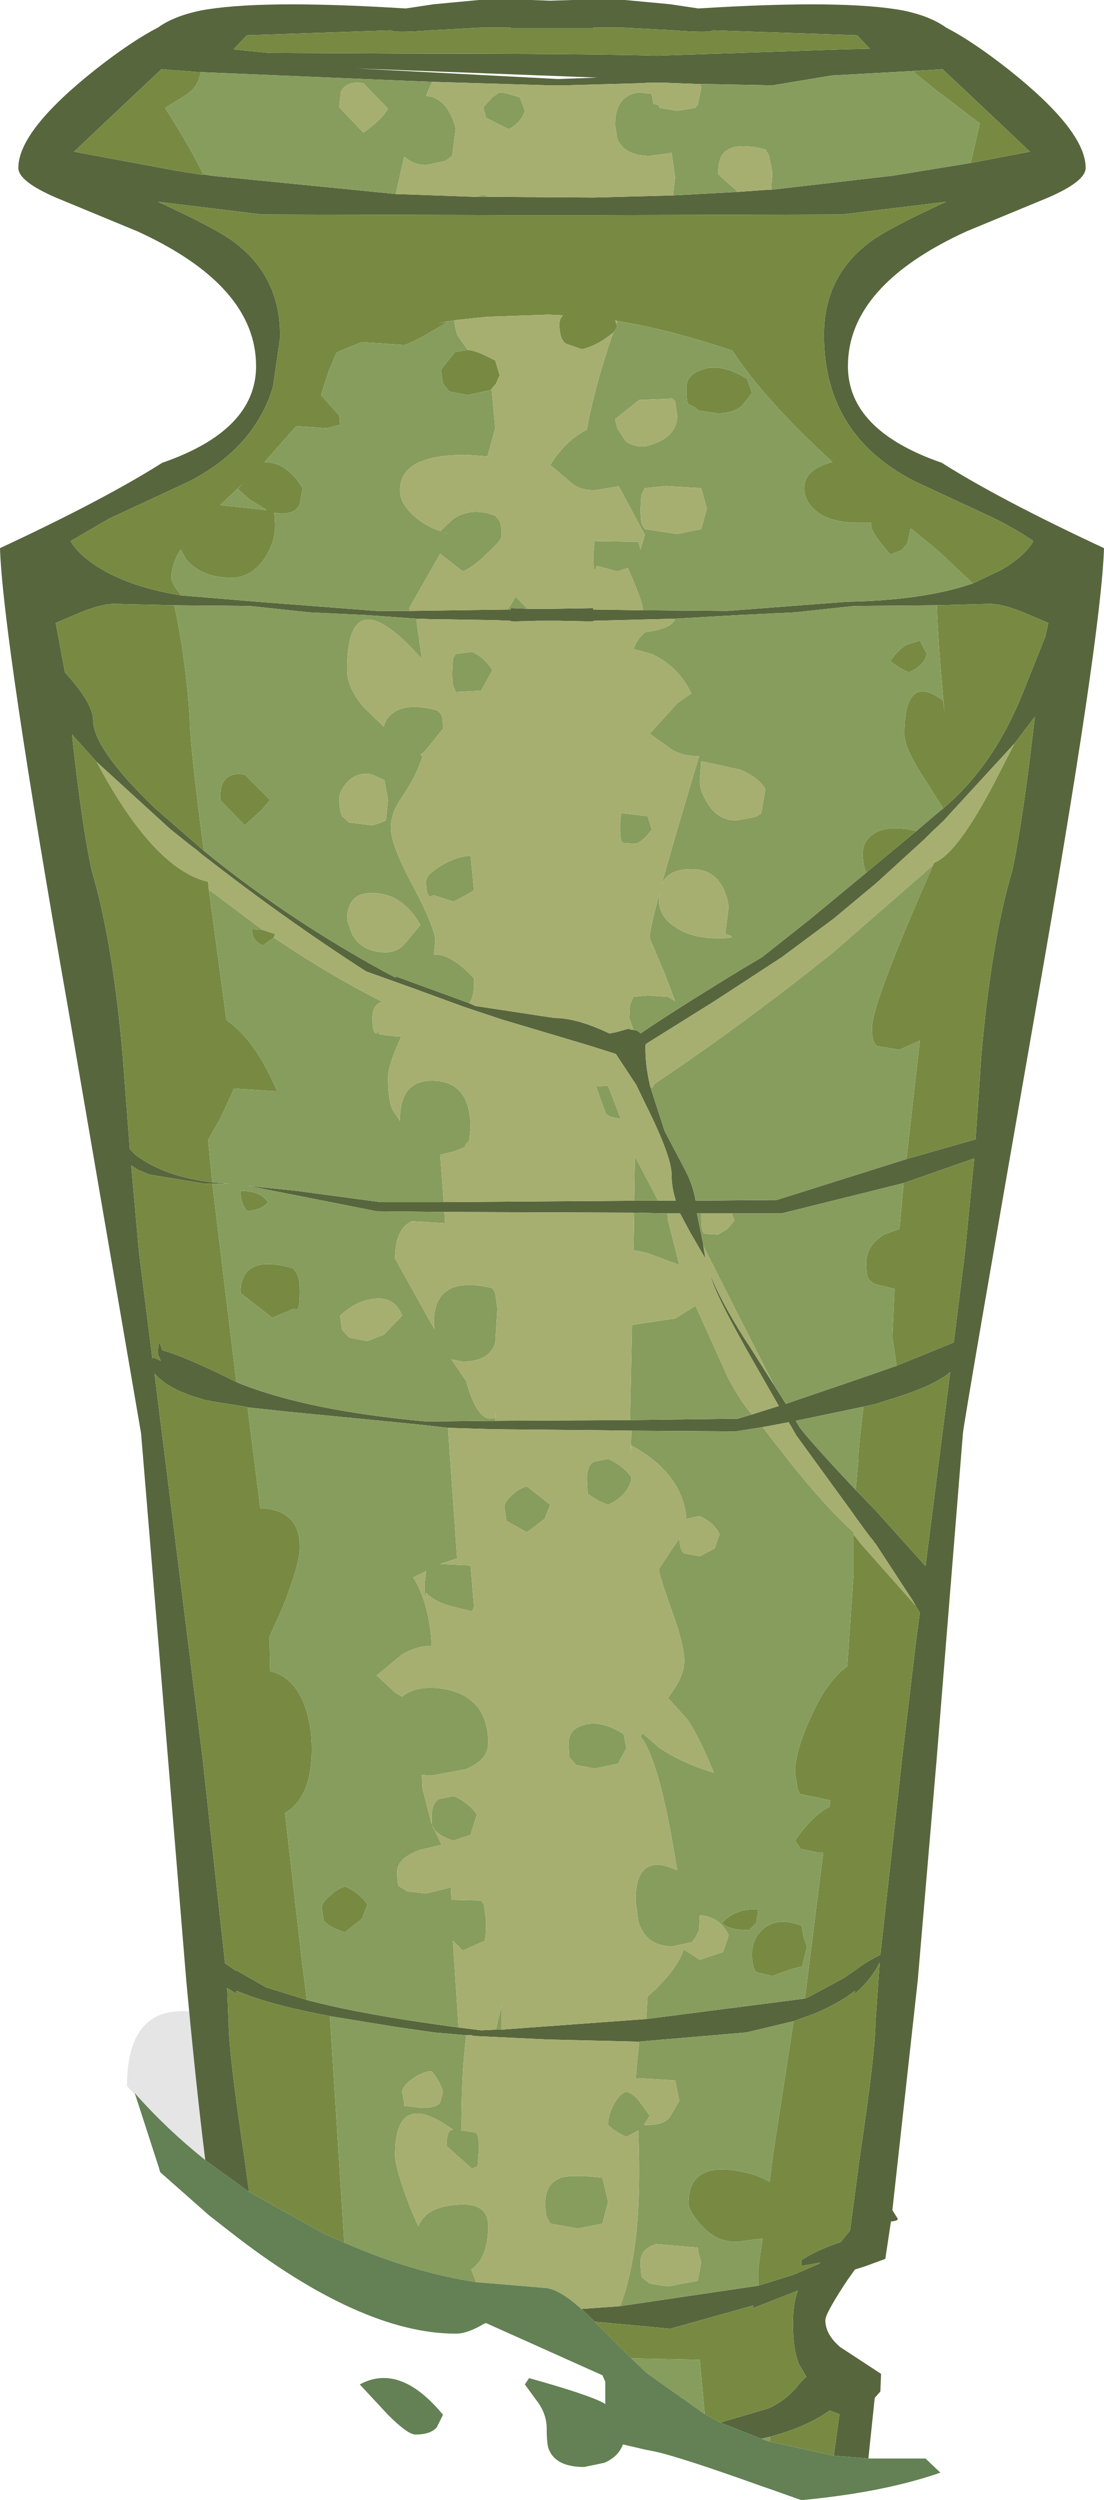 <?xml version="1.0" encoding="UTF-8" standalone="no"?>
<svg xmlns:ffdec="https://www.free-decompiler.com/flash" xmlns:xlink="http://www.w3.org/1999/xlink" ffdec:objectType="frame" height="177.2px" width="78.25px" xmlns="http://www.w3.org/2000/svg">
  <g transform="matrix(1.0, 0.0, 0.0, 1.0, 0.0, 0.0)">
    <use ffdec:characterId="1365" height="177.2" transform="matrix(1.0, 0.0, 0.0, 1.0, 0.0, 0.0)" width="78.25" xlink:href="#shape0"/>
  </g>
  <defs>
    <g id="shape0" transform="matrix(1.0, 0.0, 0.0, 1.0, 0.0, 0.0)">
      <path d="M19.5 145.3 Q21.45 147.0 21.45 148.6 21.45 149.4 20.85 150.5 20.2 151.6 20.2 152.4 20.2 154.25 18.65 155.0 L16.55 155.5 Q16.1 155.5 12.5 151.6 L9.0 147.85 Q9.0 141.15 15.25 142.9 17.6 143.6 19.5 145.3" fill="#000000" fill-opacity="0.102" fill-rule="evenodd" stroke="none"/>
      <path d="M14.55 153.1 Q13.9 147.9 13.2 140.35 L11.9 124.55 10.0 101.6 4.85 71.6 Q0.2 45.15 0.0 38.85 7.4 35.4 11.5 32.8 18.15 30.5 18.15 25.95 18.15 20.25 9.75 16.4 L3.95 14.0 Q1.3 12.85 1.3 11.9 1.3 9.25 6.8 4.9 9.35 2.9 11.2 1.95 12.3 1.15 14.2 0.75 18.4 -0.05 28.75 0.6 L30.75 0.3 33.95 0.0 37.65 0.0 39.0 0.05 40.6 0.0 44.3 0.0 47.5 0.3 49.5 0.6 Q59.85 -0.05 64.05 0.75 65.95 1.15 67.05 1.95 68.9 2.9 71.45 4.9 76.95 9.25 76.95 11.9 76.95 12.85 74.3 14.0 L68.5 16.4 Q60.1 20.25 60.1 25.95 60.1 30.5 66.75 32.8 70.85 35.4 78.25 38.85 78.05 45.15 73.4 71.6 68.35 100.55 68.25 101.6 L66.4 124.55 65.05 140.35 63.25 156.65 63.6 157.2 Q63.75 157.4 63.15 157.45 L62.75 160.1 61.25 160.65 60.6 160.85 60.1 161.55 Q58.5 163.95 58.5 164.45 58.5 165.45 59.55 166.35 L62.45 168.25 62.4 169.5 62.0 169.95 61.55 174.25 59.1 174.05 59.5 171.1 58.8 170.85 Q57.2 172.0 54.6 172.7 L53.95 172.85 51.05 171.7 54.45 170.7 Q55.8 170.1 56.7 168.9 L57.15 168.45 56.65 167.6 Q56.2 166.55 56.2 164.65 56.2 163.3 56.55 162.35 L53.35 163.6 53.4 163.4 47.5 165.05 42.15 164.55 41.65 164.05 41.2 163.65 43.95 163.45 53.75 162.0 56.0 161.3 56.3 161.2 58.05 160.45 Q58.1 160.35 58.2 160.35 L56.8 160.6 56.8 160.2 Q57.7 159.55 59.6 158.9 L59.95 158.45 60.25 158.1 60.95 152.8 Q62.05 145.45 62.05 143.35 L62.35 139.1 Q61.75 140.3 60.6 141.3 L60.6 141.1 Q59.45 142.0 57.65 142.75 L56.95 143.0 56.25 143.25 52.9 144.05 45.3 144.7 45.05 144.7 38.8 144.55 33.55 144.3 33.45 144.25 33.05 144.25 30.75 144.05 28.0 143.65 23.4 142.9 Q19.5 142.15 17.55 141.4 L16.75 141.1 16.75 141.3 16.1 140.9 16.2 143.35 Q16.2 145.45 17.3 152.8 L17.65 155.35 14.55 153.1 M68.8 11.55 L73.0 10.75 68.4 6.4 66.8 4.9 65.3 5.0 58.95 5.35 54.75 6.05 49.65 5.95 49.35 5.95 46.75 5.85 46.25 5.85 45.3 5.9 39.95 6.05 39.65 6.05 39.5 6.05 39.35 6.05 39.3 6.05 39.25 6.05 38.95 6.05 30.65 5.8 28.15 5.7 13.95 5.1 12.75 5.0 12.45 5.0 11.45 4.9 9.85 6.4 5.25 10.75 12.5 12.1 14.4 12.4 14.4 12.35 14.95 12.45 28.05 13.75 33.65 13.95 34.7 13.95 42.05 14.0 47.7 13.85 52.3 13.6 54.4 13.45 54.65 13.45 63.3 12.45 68.8 11.55 M60.75 2.5 L50.55 2.15 Q50.3 2.35 47.75 2.15 L44.05 1.95 42.05 1.95 42.05 2.0 39.9 2.0 38.45 2.0 36.2 2.0 36.2 1.95 34.2 1.95 30.5 2.15 Q27.95 2.35 27.7 2.15 L17.5 2.5 16.55 3.5 19.05 3.75 28.8 3.8 Q41.3 3.8 46.55 3.95 L59.7 3.5 61.65 3.45 60.75 2.5 M68.95 41.35 L70.95 40.4 Q72.6 39.45 73.25 38.35 72.0 37.5 70.5 36.75 L64.8 34.1 Q60.25 31.75 58.95 27.55 58.4 25.8 58.4 23.75 58.4 19.5 61.8 17.05 63.05 16.15 67.05 14.3 L59.7 15.2 42.05 15.25 36.2 15.25 18.55 15.2 11.2 14.3 Q15.2 16.15 16.45 17.05 19.85 19.5 19.85 23.75 L19.85 23.95 19.35 27.4 19.0 28.45 19.0 28.4 Q17.5 32.0 13.45 34.1 L7.75 36.75 5.0 38.35 Q5.65 39.45 7.3 40.4 9.45 41.65 12.85 42.2 L18.25 42.65 26.7 43.3 29.05 43.3 36.0 43.2 36.2 43.2 36.2 43.1 37.4 43.15 39.2 43.15 42.05 43.1 42.05 43.2 45.35 43.25 45.55 43.25 51.55 43.3 60.0 42.65 Q65.5 42.55 68.95 41.35 M47.85 43.85 L42.05 44.0 42.05 44.05 39.7 44.0 38.1 44.0 36.2 44.05 36.2 44.0 36.1 44.0 35.05 43.95 34.9 43.95 34.8 43.95 31.8 43.9 31.05 43.9 29.5 43.85 26.05 43.6 21.9 43.4 17.7 42.95 12.35 42.9 8.1 42.8 Q7.15 42.8 5.6 43.45 L3.95 44.15 4.6 47.65 4.95 48.05 Q6.6 49.95 6.6 51.05 6.6 53.05 10.95 57.25 L14.45 60.3 Q17.55 62.85 21.35 65.35 24.9 67.65 28.05 69.3 L28.05 69.2 33.25 71.1 33.7 71.3 39.3 72.15 Q40.9 72.15 43.2 73.25 L43.7 73.15 44.4 72.95 44.6 72.9 44.6 72.95 44.9 73.0 Q45.2 73.0 45.4 73.25 47.65 71.7 52.65 68.65 L54.0 67.85 57.35 65.2 61.4 61.85 64.95 58.9 66.3 57.75 66.85 57.3 Q70.45 54.25 72.5 49.1 L74.1 45.1 74.3 44.15 72.65 43.45 Q71.1 42.8 70.15 42.8 L66.4 42.9 60.55 42.95 56.35 43.4 52.2 43.6 47.85 43.85 M39.55 5.6 L42.35 5.5 25.25 4.85 39.55 5.6 M46.65 85.1 L47.9 85.1 Q47.6 84.15 47.6 83.25 47.6 81.95 45.75 78.25 L45.1 76.9 43.65 74.7 41.75 74.1 35.55 72.25 32.85 71.35 29.3 70.05 25.95 68.85 Q20.2 65.15 14.5 60.7 L14.3 60.55 13.95 60.25 13.55 59.95 12.05 58.75 6.85 54.0 5.1 52.05 Q5.8 58.5 6.5 61.7 8.0 66.75 8.7 74.9 L9.2 81.45 9.6 81.85 Q11.65 83.4 15.05 83.8 L16.3 83.9 14.55 83.9 10.6 83.25 10.35 83.15 10.0 83.0 9.85 82.95 9.3 82.6 9.85 88.75 10.8 96.3 10.85 96.2 11.4 96.45 11.2 96.0 Q11.2 95.0 11.35 95.25 L11.5 95.7 Q13.15 96.15 16.75 97.95 L17.1 98.1 Q21.95 100.0 30.2 100.75 L35.1 100.7 44.65 100.65 52.3 100.55 53.3 100.25 55.2 99.65 53.4 96.5 Q50.65 91.7 50.35 90.35 51.05 92.15 52.75 94.85 L53.05 95.3 54.85 98.15 55.7 99.5 61.55 97.5 63.55 96.8 67.6 95.15 68.4 88.75 69.05 82.1 64.05 83.85 55.4 86.0 51.85 86.0 49.7 86.0 49.4 86.0 49.6 87.0 49.85 88.2 49.85 88.3 50.0 89.2 48.95 87.4 48.2 86.0 47.3 86.0 44.95 85.95 31.5 85.9 26.7 85.85 17.6 84.05 21.0 84.4 26.95 85.2 31.45 85.2 44.95 85.1 46.65 85.1 M64.25 82.15 L69.15 80.75 69.55 74.9 Q70.25 66.75 71.75 61.7 72.5 58.2 73.35 50.8 L71.9 52.7 66.85 58.2 66.0 59.0 65.5 59.5 62.1 62.6 59.1 65.1 55.4 67.85 50.65 70.95 45.85 73.95 45.75 74.05 45.75 74.4 Q45.75 75.6 46.1 77.05 L47.1 80.15 48.6 83.0 Q49.15 84.1 49.3 85.1 L55.05 85.05 64.25 82.15 M60.65 105.6 L62.1 107.1 65.6 111.0 67.35 97.25 Q66.1 98.3 62.85 99.25 L62.1 99.5 61.2 99.7 56.4 100.7 56.55 100.95 Q56.75 101.45 60.65 105.6 M64.9 113.8 L64.7 113.45 62.05 109.4 61.95 109.3 61.9 109.2 61.65 108.9 61.35 108.5 60.55 107.4 60.45 107.25 56.45 101.75 55.9 100.8 54.05 101.15 52.15 101.45 44.75 101.4 41.0 101.35 40.2 101.35 35.05 101.3 31.75 101.2 29.55 100.95 20.35 100.05 17.55 99.75 17.4 99.7 15.2 99.35 14.4 99.2 14.3 99.15 Q11.95 98.5 10.95 97.35 L13.35 116.55 14.35 124.55 15.95 139.15 16.75 139.7 16.75 139.65 18.85 140.85 21.75 141.75 Q25.7 142.8 32.5 143.7 L34.1 143.9 35.15 143.85 35.55 143.85 45.8 143.1 57.05 141.65 57.3 141.55 59.8 140.2 60.6 139.65 Q61.45 139.0 62.4 138.55 L63.95 124.55 64.9 116.55 65.2 114.3 64.9 113.8" fill="#58663e" fill-rule="evenodd" stroke="none"/>
      <path d="M17.65 155.35 L17.3 152.8 Q16.2 145.45 16.2 143.35 L16.1 140.9 16.75 141.3 16.75 141.1 17.55 141.4 Q19.5 142.15 23.4 142.9 L23.4 143.2 24.4 158.95 22.85 158.25 17.65 155.35 M56.25 143.25 L56.95 143.0 57.65 142.75 Q59.45 142.0 60.6 141.1 L60.6 141.3 Q61.75 140.3 62.35 139.1 L62.05 143.35 Q62.05 145.45 60.95 152.8 L60.25 158.1 59.95 158.45 59.6 158.9 Q57.7 159.55 56.8 160.2 L56.8 160.6 58.2 160.35 Q58.1 160.35 58.05 160.45 L56.3 161.2 56.0 161.3 53.75 162.0 53.75 160.75 54.05 158.65 52.2 158.9 Q50.7 158.9 49.6 157.6 48.8 156.65 48.8 156.15 48.8 153.3 52.2 153.85 53.7 154.1 54.55 154.65 L54.75 153.05 54.8 152.65 56.25 143.25 M42.15 164.55 L47.5 165.05 53.4 163.4 53.35 163.6 56.55 162.35 Q56.2 163.3 56.2 164.65 56.2 166.55 56.65 167.6 L57.15 168.45 56.7 168.9 Q55.8 170.1 54.45 170.7 L51.05 171.7 49.95 171.1 49.6 167.25 44.75 167.15 42.15 164.55 M54.6 172.7 Q57.2 172.0 58.8 170.85 L59.5 171.1 59.1 174.05 54.55 173.05 54.6 172.7 M65.3 5.0 L66.8 4.9 68.4 6.4 73.0 10.75 68.8 11.55 69.45 8.75 66.1 6.2 64.7 5.05 65.3 5.0 M14.4 12.35 L14.4 12.4 12.5 12.1 5.25 10.75 9.85 6.4 11.45 4.9 12.45 5.0 12.75 5.0 13.95 5.1 14.25 5.1 14.1 5.6 Q13.85 6.4 12.75 7.0 L11.7 7.65 Q13.55 10.55 14.4 12.35 M12.85 42.2 Q9.45 41.65 7.3 40.4 5.65 39.45 5.0 38.35 L7.75 36.75 13.45 34.1 Q17.5 32.0 19.0 28.4 L19.0 28.45 19.35 27.4 19.85 23.95 19.85 23.75 Q19.85 19.5 16.45 17.05 15.2 16.15 11.2 14.3 L18.55 15.2 36.2 15.25 42.05 15.25 59.7 15.2 67.05 14.3 Q63.05 16.15 61.8 17.05 58.4 19.5 58.4 23.75 58.4 25.8 58.95 27.55 60.25 31.75 64.8 34.1 L70.5 36.75 Q72.0 37.5 73.25 38.35 72.6 39.45 70.95 40.4 L68.95 41.35 66.5 39.05 64.55 37.45 64.3 38.55 63.9 39.0 63.1 39.3 Q61.75 37.75 61.75 37.25 L61.75 37.05 60.85 37.05 Q58.65 37.05 57.65 36.05 57.0 35.4 57.0 34.6 57.0 33.25 59.0 32.75 54.25 28.4 51.9 24.85 47.45 23.35 43.75 22.75 L43.6 22.7 43.65 22.8 43.65 22.85 43.75 23.15 43.5 23.55 42.9 24.0 Q42.1 24.55 41.25 24.75 L40.8 24.6 40.1 24.35 Q39.65 24.05 39.65 22.95 39.65 22.6 39.9 22.35 L38.9 22.3 34.55 22.45 32.2 22.7 31.05 22.9 31.75 22.8 Q29.05 24.45 28.6 24.45 L25.65 24.25 Q24.7 24.6 23.85 25.0 L23.3 26.3 22.75 28.0 24.05 29.45 24.1 30.1 23.15 30.35 21.0 30.2 18.75 32.75 18.9 32.75 Q20.4 32.85 21.45 34.6 L21.25 35.7 Q21.0 36.4 19.95 36.4 L19.45 36.35 19.5 37.2 Q19.5 38.5 18.7 39.65 17.75 40.95 16.4 40.95 14.3 40.95 13.2 39.65 L12.8 38.95 Q12.15 40.0 12.15 40.95 12.15 41.35 12.85 42.2 M60.75 2.5 L61.65 3.45 59.7 3.5 46.55 3.95 Q41.3 3.8 28.8 3.8 L19.05 3.75 16.55 3.5 17.5 2.5 27.7 2.15 Q27.95 2.35 30.5 2.15 L34.2 1.95 36.2 1.95 36.2 2.0 38.45 2.0 39.9 2.0 42.05 2.0 42.05 1.95 44.05 1.95 47.75 2.15 Q50.3 2.35 50.55 2.15 L60.75 2.5 M53.3 27.85 L52.6 28.75 Q51.95 29.3 50.9 29.3 L49.5 29.1 49.3 28.9 48.8 28.65 Q48.65 28.55 48.65 27.5 48.65 26.55 49.75 26.2 51.1 25.7 52.95 26.85 L53.3 27.85 M66.4 42.9 L70.15 42.8 Q71.1 42.8 72.65 43.45 L74.3 44.15 74.1 45.1 72.5 49.1 Q70.45 54.25 66.85 57.3 L65.75 55.55 Q64.1 53.1 64.1 52.05 64.1 47.6 66.85 49.65 L66.95 50.55 Q66.5 45.8 66.4 42.9 M64.95 58.9 L61.4 61.85 Q61.15 61.3 61.15 60.5 61.15 59.65 61.85 59.15 62.85 58.4 64.95 58.9 M14.45 60.3 L10.95 57.25 Q6.6 53.05 6.6 51.05 6.6 49.95 4.95 48.05 L4.6 47.65 3.95 44.15 5.6 43.45 Q7.15 42.8 8.1 42.8 L12.35 42.9 Q13.15 46.5 13.45 50.9 13.45 52.75 14.45 60.3 M64.4 47.65 Q63.7 47.35 63.1 46.85 63.7 46.0 64.25 45.7 L65.2 45.4 65.7 46.35 Q65.45 47.25 64.4 47.65 M16.85 34.65 L17.25 34.25 15.6 35.8 18.9 36.15 17.7 35.4 16.85 34.65 M33.15 24.8 Q33.75 24.85 34.7 25.35 L35.1 25.55 35.4 26.55 35.4 26.65 35.35 26.75 35.15 27.2 34.85 27.55 34.85 27.6 34.75 27.65 33.15 28.0 31.85 27.75 31.4 27.2 31.25 26.2 32.25 24.95 33.15 24.8 M6.85 54.0 Q10.9 61.6 14.75 62.5 L14.8 63.05 15.0 64.5 16.05 72.3 Q18.1 73.7 19.65 77.35 L16.55 77.15 16.55 77.25 15.65 79.2 14.75 80.8 15.05 83.8 Q11.65 83.4 9.6 81.85 L9.2 81.45 8.7 74.9 Q8.0 66.75 6.5 61.7 5.8 58.5 5.1 52.05 L6.85 54.0 M18.6 65.9 L19.5 66.2 19.4 66.45 18.65 67.0 Q17.85 66.7 17.85 65.85 L18.6 65.9 M17.35 54.9 L19.15 56.7 18.55 57.4 17.35 58.5 15.6 56.7 Q15.6 55.9 15.75 55.6 16.1 54.7 17.35 54.9 M14.55 83.9 L15.05 83.9 16.75 97.95 Q13.15 96.15 11.5 95.7 L11.35 95.25 Q11.2 95.0 11.2 96.0 L11.4 96.45 10.85 96.2 10.8 96.3 9.85 88.75 9.3 82.6 9.85 82.95 10.0 83.0 10.35 83.15 10.6 83.25 14.55 83.9 M19.0 85.2 Q18.65 85.7 17.55 85.85 17.05 85.35 17.05 84.4 18.45 84.4 19.0 85.2 M17.05 91.65 Q17.05 88.8 20.8 89.9 L21.05 90.3 Q21.25 90.6 21.25 91.55 21.25 93.15 20.85 92.75 L19.3 93.4 17.05 91.65 M71.9 52.7 L73.35 50.8 Q72.5 58.2 71.75 61.7 70.25 66.75 69.55 74.9 L69.15 80.75 64.25 82.15 65.2 73.75 63.75 74.4 62.2 74.15 Q61.8 73.95 61.8 72.85 61.8 71.5 64.6 64.85 L66.2 61.15 Q67.95 60.5 70.9 54.65 L71.9 52.7 M63.55 96.8 L63.25 94.8 63.4 91.35 61.95 91.0 61.6 90.7 Q61.4 90.5 61.4 89.5 61.4 88.3 62.65 87.5 L63.75 87.1 64.05 83.85 69.05 82.1 68.4 88.75 67.6 95.15 63.55 96.8 M61.2 99.7 L62.1 99.5 62.85 99.25 Q66.1 98.3 67.35 97.25 L65.6 111.0 62.1 107.1 60.65 105.6 60.85 103.35 60.85 103.0 60.95 101.9 61.2 99.7 M60.5 108.75 L61.0 109.4 64.9 113.8 65.2 114.3 64.9 116.55 63.95 124.55 62.4 138.55 Q61.45 139.0 60.6 139.65 L59.8 140.2 57.3 141.55 57.05 141.65 58.35 131.3 58.0 131.3 56.75 131.05 56.35 130.45 Q57.6 128.65 58.8 128.05 L58.85 127.6 56.7 127.15 56.55 126.85 56.35 125.65 Q56.35 123.95 57.75 121.1 58.75 119.05 60.05 118.1 L60.5 111.6 60.5 108.75 M21.75 141.75 L18.85 140.85 16.75 139.65 16.75 139.7 15.95 139.15 14.35 124.55 13.35 116.55 10.95 97.35 Q11.95 98.5 14.3 99.15 L14.4 99.2 15.2 99.35 17.4 99.7 17.55 99.75 18.45 106.9 18.65 106.9 Q21.25 107.1 21.25 109.65 21.25 110.9 20.0 114.0 L19.1 116.0 19.15 118.45 Q20.75 118.8 21.55 120.75 22.1 122.25 22.1 123.95 22.1 127.4 20.2 128.5 L21.4 139.0 21.75 141.75 M56.85 139.4 Q56.45 139.4 54.75 140.05 L53.65 139.8 Q53.3 139.55 53.3 138.5 53.3 137.45 54.05 136.75 55.1 135.8 56.85 136.5 56.85 137.1 57.2 137.95 L56.85 139.4 M51.15 136.3 Q52.2 135.2 53.75 135.35 L53.6 136.3 53.1 136.8 Q51.65 136.8 51.15 136.3 M23.4 134.35 Q23.95 133.85 24.45 133.7 25.5 134.15 26.05 135.0 L25.65 136.0 24.45 136.95 Q23.45 136.65 22.95 136.15 L22.8 135.2 Q22.8 134.85 23.4 134.35" fill="#788a42" fill-rule="evenodd" stroke="none"/>
      <path d="M23.4 142.9 L28.0 143.65 30.75 144.05 33.05 144.25 Q32.7 146.85 32.7 151.0 L32.8 151.0 33.7 151.15 Q33.95 151.3 33.95 152.3 L33.85 153.55 33.45 153.7 31.65 152.1 Q31.65 151.05 32.0 150.95 L32.1 150.95 32.05 150.9 Q28.0 148.0 28.0 152.75 28.0 153.7 29.15 156.65 L29.65 157.8 Q30.15 156.5 32.05 156.3 34.6 155.95 34.6 157.75 34.6 160.05 33.4 160.85 L33.75 161.75 Q29.2 161.05 24.4 158.95 L23.4 143.2 23.4 142.9 M45.3 144.7 L52.9 144.05 56.25 143.25 54.8 152.65 54.75 153.05 54.55 154.65 Q53.7 154.1 52.2 153.85 48.8 153.3 48.8 156.15 48.8 156.65 49.6 157.6 50.7 158.9 52.2 158.9 L54.05 158.65 53.75 160.75 53.75 162.0 43.95 163.45 Q44.75 161.4 45.1 158.3 45.4 155.3 45.25 151.4 L45.25 151.0 44.4 151.45 Q43.6 151.1 43.1 150.6 43.1 149.9 43.5 149.15 43.95 148.35 44.4 148.25 44.95 148.4 45.4 149.05 L46.05 149.95 45.65 150.6 46.05 150.6 Q47.1 150.6 47.5 150.0 L48.15 148.9 47.85 147.45 45.4 147.3 45.05 147.35 45.3 144.7 M53.95 172.85 L54.6 172.7 54.55 173.05 53.95 172.85 M65.3 5.0 L64.7 5.05 66.1 6.2 69.45 8.75 68.8 11.55 63.3 12.45 54.65 13.45 54.75 12.25 54.5 11.0 54.25 10.6 Q52.0 10.0 51.25 10.9 50.9 11.3 50.9 12.35 L52.3 13.6 47.7 13.85 47.85 12.55 47.6 10.8 47.5 10.85 46.05 11.05 Q44.3 11.05 43.75 9.85 L43.6 8.85 Q43.6 6.75 45.3 6.55 L46.2 6.65 46.3 7.35 46.7 7.45 46.75 7.65 48.0 7.85 49.25 7.65 49.45 7.45 49.7 6.25 49.65 5.95 54.75 6.05 58.95 5.35 65.3 5.0 M34.7 13.95 L33.65 13.95 34.25 13.8 34.7 13.95 M28.05 13.75 L14.95 12.45 14.4 12.35 Q13.55 10.55 11.7 7.65 L12.75 7.0 Q13.85 6.4 14.1 5.6 L14.25 5.1 13.95 5.1 28.15 5.7 30.65 5.8 30.4 6.3 30.2 6.8 Q31.7 6.9 32.3 9.1 L32.05 11.05 Q32.0 11.05 31.6 11.4 L30.2 11.7 Q29.35 11.7 28.65 11.1 L28.05 13.75 M12.85 42.2 Q12.15 41.35 12.15 40.95 12.15 40.0 12.8 38.95 L13.2 39.65 Q14.3 40.95 16.4 40.95 17.75 40.95 18.7 39.65 19.5 38.5 19.5 37.2 L19.45 36.35 19.95 36.4 Q21.0 36.4 21.25 35.7 L21.45 34.6 Q20.4 32.85 18.9 32.75 L18.75 32.75 21.0 30.2 23.15 30.35 24.1 30.1 24.05 29.45 22.75 28.0 23.3 26.3 23.85 25.0 Q24.7 24.6 25.65 24.25 L28.6 24.45 Q29.05 24.45 31.75 22.8 L31.05 22.9 32.2 22.7 Q32.25 23.35 32.45 23.8 L33.15 24.8 32.25 24.95 31.25 26.2 31.4 27.2 31.85 27.75 33.15 28.0 34.75 27.65 34.85 27.6 35.1 30.35 34.55 32.35 33.25 32.25 Q28.35 32.15 28.35 34.75 28.35 35.75 29.5 36.7 30.45 37.5 31.9 37.85 L31.2 37.65 32.1 36.8 Q33.4 35.9 35.1 36.55 L35.35 36.85 Q35.55 37.05 35.55 38.0 35.55 38.3 34.55 39.2 33.55 40.2 32.8 40.5 L31.2 39.25 29.0 43.1 29.05 43.3 26.7 43.3 18.25 42.65 12.85 42.2 M43.5 23.55 L43.75 23.15 43.65 22.85 43.7 22.95 43.75 22.75 Q47.45 23.35 51.9 24.85 54.25 28.4 59.0 32.75 57.0 33.25 57.0 34.6 57.0 35.4 57.65 36.05 58.65 37.05 60.85 37.05 L61.75 37.05 61.75 37.25 Q61.75 37.75 63.1 39.3 L63.9 39.0 64.3 38.55 64.55 37.45 66.5 39.05 68.95 41.35 Q65.5 42.55 60.0 42.65 L51.55 43.3 45.55 43.25 45.55 43.1 Q45.55 42.65 44.35 39.9 L44.5 40.25 43.75 40.5 42.3 40.1 Q42.05 40.95 42.05 39.3 L42.15 38.25 42.25 38.35 45.25 38.4 45.4 38.95 45.7 37.9 43.85 34.45 43.65 34.5 42.15 34.75 Q41.0 34.75 40.35 34.1 L39.0 32.95 Q40.1 31.2 41.6 30.45 42.05 27.75 43.35 23.9 L43.5 23.55 M37.4 43.15 L36.2 43.1 36.2 43.2 36.0 43.2 36.55 42.3 37.4 43.15 M53.3 27.85 L52.95 26.85 Q51.1 25.7 49.75 26.2 48.65 26.55 48.65 27.5 48.65 28.55 48.8 28.65 L49.3 28.9 49.5 29.1 50.9 29.3 Q51.95 29.3 52.6 28.75 L53.3 27.85 M45.45 35.1 L45.4 36.05 Q45.4 37.05 45.55 37.25 L45.7 37.5 48.0 37.85 49.7 37.5 50.1 36.05 49.7 34.6 47.2 34.45 45.7 34.6 45.45 35.1 M47.85 28.45 L47.65 28.25 45.3 28.35 43.6 29.7 43.75 30.35 44.3 31.2 Q44.7 31.65 45.7 31.65 48.0 31.1 48.0 29.45 L47.85 28.45 M47.85 43.85 L52.2 43.6 56.35 43.4 60.55 42.95 66.4 42.9 Q66.5 45.8 66.95 50.55 L66.85 49.65 Q64.1 47.6 64.1 52.05 64.1 53.1 65.75 55.55 L66.85 57.3 66.3 57.75 64.95 58.9 Q62.85 58.4 61.85 59.15 61.15 59.65 61.15 60.5 61.15 61.3 61.4 61.85 L57.35 65.2 54.0 67.85 52.65 68.65 Q47.65 71.7 45.4 73.25 45.2 73.0 44.9 73.0 L44.6 72.15 44.65 71.2 44.9 70.65 45.9 70.55 47.35 70.65 47.85 70.95 47.05 68.85 46.05 66.5 Q46.05 65.85 46.75 63.3 L46.7 63.75 Q46.7 64.95 47.85 65.7 49.0 66.5 50.9 66.5 52.55 66.5 51.4 66.2 L51.65 64.25 Q51.2 61.55 48.95 61.6 47.4 61.6 46.9 62.65 L47.9 59.15 49.55 53.6 Q48.45 53.6 47.65 53.15 L46.05 52.0 48.05 49.8 49.0 49.15 Q48.1 47.25 46.2 46.35 L44.9 46.0 Q45.2 45.2 45.75 44.8 47.65 44.55 47.85 43.85 M33.25 71.1 L28.05 69.2 28.05 69.3 Q24.9 67.65 21.35 65.35 17.55 62.85 14.45 60.3 13.45 52.75 13.45 50.9 13.15 46.5 12.35 42.9 L17.7 42.95 21.9 43.4 26.05 43.6 29.5 43.85 29.9 46.7 Q24.6 40.75 24.6 47.5 24.6 48.75 25.8 50.15 L27.2 51.5 Q27.3 51.05 27.6 50.75 28.6 49.7 31.0 50.35 L31.2 50.55 Q31.4 50.7 31.4 51.65 L30.15 53.2 29.8 53.5 29.95 53.6 Q29.5 55.05 28.45 56.55 27.7 57.65 27.7 58.65 27.7 59.9 29.3 62.85 30.85 65.8 30.85 66.7 L30.75 67.65 Q32.0 67.6 33.6 69.35 33.65 70.65 33.25 71.1 M64.4 47.65 Q65.45 47.25 65.7 46.35 L65.2 45.4 64.25 45.7 Q63.7 46.0 63.1 46.85 63.7 47.35 64.4 47.65 M34.25 7.6 L34.95 6.85 35.4 6.55 35.85 6.6 36.85 6.9 37.2 7.85 Q36.95 8.7 36.05 9.15 L34.45 8.35 34.25 7.6 M25.75 9.4 Q27.1 8.45 27.5 7.7 L25.75 5.9 Q24.5 5.7 24.15 6.55 L24.05 7.6 25.75 9.4 M16.85 34.65 L17.7 35.4 18.9 36.15 15.6 35.8 17.25 34.25 16.85 34.65 M32.1 46.7 L32.3 46.35 33.45 46.2 Q34.35 46.6 34.9 47.5 L34.1 48.95 32.3 49.05 32.2 48.8 Q32.05 48.65 32.05 47.65 L32.1 46.7 M33.35 60.65 L33.6 63.1 33.1 63.4 32.15 63.9 30.75 63.45 30.5 63.55 Q30.2 63.5 30.2 62.45 30.2 62.0 31.2 61.4 32.3 60.7 33.35 60.65 M29.8 65.55 Q28.55 63.4 26.6 63.3 24.6 63.15 24.6 65.2 L24.95 66.2 Q25.65 67.5 27.35 67.5 28.05 67.5 28.6 67.0 L29.8 65.55 M27.25 55.3 L26.4 54.9 Q25.35 54.65 24.6 55.45 24.05 56.05 24.05 56.6 24.05 57.6 24.3 57.9 L24.75 58.3 26.4 58.5 Q26.9 58.35 27.35 58.15 L27.5 56.7 27.25 55.3 M14.8 63.05 L18.6 65.9 17.85 65.85 Q17.85 66.7 18.65 67.0 L19.4 66.45 21.0 67.5 Q24.2 69.55 27.1 71.0 26.4 71.2 26.4 72.15 26.4 73.15 26.65 73.25 L26.85 73.1 26.85 73.3 28.0 73.45 28.45 73.45 Q27.5 75.5 27.5 76.35 27.5 78.05 27.85 78.7 L28.35 79.45 28.35 79.35 Q28.35 76.45 30.85 76.6 33.35 76.75 33.35 79.95 L33.25 80.9 Q33.05 80.95 32.95 81.3 L32.2 81.6 31.2 81.85 31.45 85.2 26.95 85.2 21.0 84.4 17.6 84.05 26.7 85.85 31.5 85.9 31.55 86.7 29.2 86.55 Q28.0 87.1 28.0 89.2 L30.45 93.6 30.8 94.2 30.75 93.75 Q30.75 90.3 34.9 91.3 L35.1 91.65 35.25 92.75 35.1 95.2 Q34.65 96.5 32.8 96.5 L32.0 96.35 33.05 97.9 33.05 97.95 Q33.8 100.55 34.75 100.55 L35.1 100.5 35.15 100.05 35.1 100.7 30.2 100.75 Q21.95 100.0 17.1 98.1 L16.75 97.95 15.05 83.9 14.55 83.9 16.3 83.9 15.05 83.8 14.75 80.8 15.65 79.2 16.55 77.25 16.55 77.15 19.65 77.35 Q18.1 73.7 16.05 72.3 L15.0 64.5 14.8 63.05 M44.95 85.1 L45.0 81.95 46.65 85.1 44.95 85.1 M17.35 54.9 Q16.1 54.7 15.75 55.6 15.6 55.9 15.6 56.7 L17.35 58.5 18.55 57.4 19.15 56.7 17.35 54.9 M19.0 85.2 Q18.45 84.4 17.05 84.4 17.05 85.35 17.55 85.85 18.65 85.7 19.0 85.2 M17.05 91.65 L19.3 93.4 20.85 92.75 Q21.25 93.15 21.25 91.55 21.25 90.6 21.05 90.3 L20.8 89.9 Q17.05 88.8 17.05 91.65 M24.1 93.25 L24.25 94.25 24.75 94.8 26.05 95.05 27.2 94.6 28.5 93.25 Q28.0 91.9 26.55 92.05 25.3 92.15 24.1 93.25 M66.2 61.15 L64.6 64.85 Q61.8 71.5 61.8 72.85 61.8 73.95 62.2 74.15 L63.75 74.4 65.2 73.75 64.25 82.15 55.05 85.05 49.3 85.1 Q49.15 84.1 48.6 83.0 L47.1 80.15 46.1 77.05 46.25 77.1 46.35 76.85 Q52.75 72.55 59.05 67.5 L66.1 61.35 66.3 60.9 66.2 61.15 M53.95 57.65 L54.25 55.95 Q53.85 55.15 52.45 54.55 L49.7 53.95 49.6 55.4 Q49.6 56.0 50.1 56.85 50.85 58.15 52.2 58.15 L53.55 57.9 53.95 57.65 M44.2 57.65 L45.9 57.85 46.2 58.8 Q45.55 59.65 45.05 59.8 L44.2 59.75 Q43.95 59.7 43.95 58.7 43.95 57.7 44.1 57.6 L44.2 57.65 M49.7 86.0 L49.7 86.45 Q49.7 87.4 50.0 87.45 L50.9 87.5 51.55 87.1 52.05 86.5 51.85 86.0 55.4 86.0 64.05 83.85 63.75 87.1 62.65 87.5 Q61.4 88.3 61.4 89.5 61.4 90.5 61.6 90.7 L61.95 91.0 63.4 91.35 63.25 94.8 63.55 96.8 61.55 97.5 55.7 99.5 54.85 98.15 52.45 93.45 49.85 88.3 49.85 88.2 49.6 87.0 49.4 86.0 49.7 86.0 M43.25 79.15 L42.95 78.95 42.6 78.0 42.25 77.0 43.1 76.95 44.0 79.3 43.25 79.15 M47.3 86.0 L47.35 86.5 48.15 89.65 45.85 88.8 44.9 88.6 44.95 85.95 47.3 86.0 M44.65 100.65 L44.8 93.9 47.85 93.45 49.3 92.55 51.6 97.65 Q52.5 99.35 53.3 100.25 L52.3 100.55 44.65 100.65 M61.2 99.7 L60.95 101.9 60.85 103.0 60.85 103.35 60.65 105.6 Q56.75 101.45 56.55 100.95 L56.4 100.7 61.2 99.7 M54.05 101.15 L56.2 103.9 Q58.7 107.0 60.5 108.6 L60.5 108.75 60.5 111.6 60.05 118.1 Q58.75 119.05 57.75 121.1 56.35 123.95 56.35 125.65 L56.55 126.85 56.7 127.15 58.85 127.6 58.8 128.05 Q57.6 128.65 56.35 130.45 L56.75 131.05 58.0 131.3 58.35 131.3 57.05 141.65 45.8 143.1 45.9 141.5 46.4 141.05 Q48.1 139.4 48.45 138.15 L49.6 138.9 51.25 138.35 51.65 137.15 Q50.95 135.8 49.6 135.75 L49.6 135.85 49.55 136.8 49.3 137.3 49.05 137.65 47.65 137.95 Q45.8 137.95 45.25 136.2 L45.05 134.7 Q45.05 131.6 47.35 132.3 L48.0 132.55 47.7 130.8 Q46.65 124.7 45.4 123.05 L45.55 122.85 46.7 123.85 Q48.3 124.95 50.6 125.65 49.6 123.2 48.75 121.9 L47.35 120.35 47.85 119.6 Q48.5 118.6 48.5 117.7 48.5 116.6 47.6 114.1 46.7 111.6 46.7 111.2 L47.7 109.7 48.15 109.05 Q48.2 109.9 48.5 110.1 L49.6 110.3 50.65 109.75 51.0 108.75 Q50.65 107.95 49.6 107.45 L48.65 107.65 Q48.4 104.45 44.75 102.45 L44.7 103.05 44.75 101.4 52.15 101.45 54.05 101.15 M35.55 143.85 L35.15 143.85 35.55 142.15 35.55 143.85 M32.5 143.7 Q25.7 142.8 21.75 141.75 L21.4 139.0 20.2 128.5 Q22.1 127.4 22.1 123.95 22.1 122.25 21.55 120.75 20.75 118.8 19.15 118.45 L19.1 116.0 20.0 114.0 Q21.25 110.9 21.25 109.65 21.25 107.1 18.65 106.9 L18.45 106.9 17.55 99.75 20.35 100.05 29.55 100.95 31.75 101.2 32.4 110.45 31.2 110.85 31.25 110.85 33.35 110.95 33.6 113.9 33.45 114.2 32.0 113.85 Q30.85 113.55 30.2 112.9 30.1 113.8 30.1 112.2 L30.2 111.35 29.3 111.8 Q30.45 113.7 30.6 116.65 29.5 116.65 28.45 117.3 L26.7 118.75 28.05 120.0 28.5 120.25 Q29.4 119.5 31.05 119.65 34.6 120.05 34.6 123.55 34.6 124.75 33.0 125.4 L30.55 125.85 29.9 125.8 29.95 126.8 30.6 129.3 30.6 128.75 Q30.6 127.75 31.15 127.5 L32.15 127.3 Q33.15 127.7 33.8 128.6 L33.35 130.05 32.15 130.45 Q31.25 130.2 30.75 129.65 L30.6 129.3 31.3 130.75 29.8 131.1 Q28.15 131.7 28.15 132.65 28.15 133.65 28.3 133.7 L28.65 133.9 28.85 134.05 30.2 134.2 31.85 133.8 31.95 133.75 32.0 134.65 34.1 134.7 34.3 135.0 34.45 136.15 Q34.45 137.8 34.25 137.6 L32.8 138.25 32.1 137.55 32.5 143.7 M43.1 103.4 Q44.15 103.85 44.75 104.7 44.75 105.15 44.35 105.7 43.9 106.3 43.1 106.65 42.25 106.35 41.65 105.85 L41.6 104.85 Q41.6 103.85 42.1 103.6 L43.1 103.4 M44.2 122.9 L44.4 123.9 43.8 125.0 42.15 125.35 40.85 125.1 40.35 124.55 40.3 123.55 Q40.3 122.55 41.4 122.25 42.6 121.9 44.2 122.9 M51.15 136.3 Q51.65 136.8 53.1 136.8 L53.6 136.3 53.75 135.35 Q52.2 135.2 51.15 136.3 M56.85 139.4 L57.2 137.95 Q56.85 137.1 56.85 136.5 55.1 135.8 54.05 136.75 53.3 137.45 53.3 138.5 53.3 139.55 53.65 139.8 L54.75 140.05 Q56.45 139.4 56.85 139.4 M39.0 106.65 L38.6 107.65 37.35 108.6 35.9 107.8 35.75 106.8 Q35.75 106.45 36.3 105.95 36.85 105.45 37.35 105.35 L39.0 106.65 M23.4 134.35 Q22.8 134.85 22.8 135.2 L22.95 136.15 Q23.45 136.65 24.45 136.95 L25.65 136.0 26.05 135.0 Q25.5 134.15 24.45 133.7 23.95 133.85 23.4 134.35 M29.3 147.3 Q28.6 147.75 28.5 148.25 L28.65 149.05 28.65 149.25 29.9 149.4 Q30.95 149.4 31.2 149.0 L31.4 148.25 Q31.2 147.55 30.6 146.8 30.0 146.8 29.3 147.3 M38.85 157.3 Q38.65 157.1 38.65 156.15 38.65 154.75 39.75 154.35 40.55 154.1 42.7 154.35 L43.1 156.05 42.7 157.6 40.95 157.95 39.0 157.6 38.85 157.3 M49.7 160.35 L49.5 159.65 49.45 159.3 46.5 159.05 Q45.4 159.4 45.4 160.3 45.4 161.3 45.55 161.45 L46.05 161.85 47.35 162.05 49.45 161.65 49.7 160.35 M44.75 167.15 L49.6 167.25 49.95 171.1 45.85 168.2 44.75 167.15" fill="#879d5e" fill-rule="evenodd" stroke="none"/>
      <path d="M33.05 144.25 L33.45 144.25 33.55 144.3 38.8 144.55 45.05 144.7 45.3 144.7 45.05 147.35 45.4 147.3 47.85 147.45 48.15 148.9 47.5 150.0 Q47.1 150.6 46.05 150.6 L45.65 150.6 46.05 149.95 45.4 149.05 Q44.95 148.4 44.4 148.25 43.95 148.35 43.5 149.15 43.1 149.9 43.1 150.6 43.6 151.1 44.4 151.45 L45.25 151.0 45.25 151.4 Q45.4 155.3 45.1 158.3 44.75 161.4 43.95 163.45 L41.2 163.65 Q39.55 162.15 38.5 162.15 L33.75 161.75 33.4 160.85 Q34.6 160.05 34.6 157.75 34.6 155.95 32.05 156.3 30.15 156.5 29.65 157.8 L29.15 156.65 Q28.0 153.7 28.0 152.75 28.0 148.0 32.05 150.9 L32.1 150.95 32.0 150.95 Q31.65 151.05 31.65 152.1 L33.45 153.7 33.85 153.55 33.95 152.3 Q33.95 151.3 33.7 151.15 L32.8 151.0 32.7 151.0 Q32.7 146.85 33.05 144.25 M54.65 13.45 L54.4 13.45 52.3 13.6 50.9 12.35 Q50.9 11.3 51.25 10.9 52.0 10.0 54.25 10.6 L54.5 11.0 54.75 12.25 54.65 13.45 M47.7 13.85 L42.05 14.0 34.7 13.95 34.25 13.8 33.65 13.95 28.05 13.75 28.65 11.1 Q29.35 11.7 30.2 11.7 L31.6 11.4 Q32.0 11.05 32.05 11.05 L32.3 9.1 Q31.7 6.9 30.2 6.8 L30.4 6.3 30.65 5.8 38.95 6.05 39.25 6.05 39.3 6.05 39.35 6.05 39.5 6.05 39.65 6.05 39.95 6.05 45.3 5.9 46.25 5.85 46.75 5.85 49.35 5.95 49.65 5.95 49.7 6.25 49.45 7.45 49.25 7.65 48.0 7.85 46.75 7.65 46.7 7.45 46.3 7.35 46.2 6.65 45.3 6.55 Q43.6 6.75 43.6 8.85 L43.75 9.85 Q44.3 11.05 46.05 11.05 L47.5 10.85 47.6 10.8 47.85 12.55 47.7 13.85 M32.2 22.7 L34.55 22.45 38.9 22.3 39.9 22.35 Q39.65 22.6 39.65 22.95 39.65 24.05 40.1 24.35 L40.8 24.6 41.25 24.75 Q42.1 24.55 42.9 24.0 L43.5 23.55 43.35 23.9 Q42.05 27.75 41.6 30.45 40.1 31.2 39.0 32.95 L40.35 34.1 Q41.0 34.75 42.15 34.75 L43.65 34.5 43.85 34.45 45.7 37.9 45.4 38.95 45.25 38.4 42.25 38.35 42.15 38.25 42.05 39.3 Q42.05 40.95 42.3 40.1 L43.75 40.5 44.5 40.25 44.35 39.9 Q45.55 42.65 45.55 43.1 L45.55 43.25 45.35 43.25 42.05 43.2 42.05 43.1 39.2 43.15 37.4 43.15 36.55 42.3 36.0 43.2 29.05 43.3 29.0 43.1 31.2 39.25 32.8 40.5 Q33.55 40.2 34.55 39.2 35.55 38.3 35.55 38.0 35.55 37.05 35.35 36.85 L35.1 36.55 Q33.4 35.9 32.1 36.8 L31.2 37.65 31.9 37.85 Q30.45 37.5 29.5 36.7 28.35 35.75 28.35 34.75 28.35 32.15 33.25 32.25 L34.55 32.35 35.1 30.35 34.85 27.6 34.85 27.55 35.15 27.2 35.35 26.75 35.4 26.65 35.4 26.55 35.1 25.55 34.7 25.35 Q33.75 24.85 33.15 24.8 L32.45 23.8 Q32.25 23.35 32.2 22.7 M43.65 22.85 L43.65 22.8 43.6 22.7 43.75 22.75 43.7 22.95 43.65 22.85 M47.85 28.45 L48.0 29.45 Q48.0 31.1 45.7 31.65 44.7 31.65 44.3 31.2 L43.75 30.35 43.6 29.7 45.3 28.35 47.65 28.25 47.85 28.45 M45.45 35.1 L45.7 34.6 47.2 34.45 49.7 34.6 50.1 36.05 49.7 37.5 48.0 37.85 45.7 37.5 45.55 37.25 Q45.4 37.05 45.4 36.05 L45.45 35.1 M29.5 43.85 L31.05 43.9 31.8 43.9 34.8 43.95 34.9 43.95 35.05 43.95 36.1 44.0 36.2 44.0 36.2 44.05 38.1 44.0 39.7 44.0 42.05 44.05 42.05 44.0 47.85 43.85 Q47.65 44.55 45.75 44.8 45.2 45.2 44.9 46.0 L46.2 46.35 Q48.1 47.25 49.0 49.15 L48.05 49.8 46.05 52.0 47.65 53.15 Q48.45 53.6 49.55 53.6 L47.9 59.15 46.9 62.65 Q47.4 61.6 48.95 61.6 51.2 61.55 51.65 64.25 L51.4 66.2 Q52.55 66.5 50.9 66.5 49.0 66.5 47.85 65.7 46.7 64.95 46.7 63.75 L46.75 63.3 Q46.05 65.85 46.05 66.5 L47.05 68.85 47.85 70.95 47.35 70.65 45.9 70.55 44.9 70.65 44.65 71.2 44.6 72.15 44.9 73.0 44.6 72.95 44.6 72.9 44.4 72.95 43.7 73.15 43.2 73.25 Q40.9 72.15 39.3 72.15 L33.7 71.3 33.25 71.1 Q33.65 70.65 33.6 69.35 32.0 67.6 30.75 67.65 L30.85 66.7 Q30.85 65.8 29.3 62.85 27.7 59.9 27.7 58.65 27.7 57.65 28.45 56.55 29.5 55.05 29.95 53.6 L29.8 53.5 30.15 53.2 31.4 51.65 Q31.4 50.7 31.2 50.55 L31.0 50.35 Q28.6 49.7 27.6 50.75 27.3 51.05 27.2 51.5 L25.8 50.15 Q24.6 48.75 24.6 47.5 24.6 40.75 29.9 46.7 L29.5 43.85 M34.25 7.6 L34.45 8.35 36.05 9.15 Q36.95 8.7 37.2 7.85 L36.85 6.9 35.85 6.6 35.4 6.55 34.95 6.85 34.25 7.6 M25.75 9.4 L24.05 7.6 24.15 6.55 Q24.5 5.7 25.75 5.9 L27.5 7.7 Q27.1 8.45 25.75 9.4 M33.35 60.65 Q32.3 60.7 31.2 61.4 30.2 62.0 30.2 62.45 30.2 63.5 30.5 63.55 L30.75 63.45 32.15 63.9 33.1 63.4 33.6 63.1 33.35 60.65 M32.1 46.7 L32.05 47.65 Q32.05 48.65 32.2 48.8 L32.3 49.05 34.1 48.95 34.9 47.5 Q34.35 46.6 33.45 46.2 L32.3 46.35 32.1 46.7 M27.25 55.3 L27.5 56.7 27.35 58.15 Q26.9 58.35 26.4 58.5 L24.75 58.3 24.3 57.9 Q24.05 57.6 24.05 56.6 24.05 56.05 24.6 55.45 25.35 54.65 26.4 54.9 L27.25 55.3 M29.8 65.55 L28.6 67.0 Q28.05 67.5 27.35 67.5 25.65 67.5 24.95 66.2 L24.6 65.2 Q24.6 63.15 26.6 63.3 28.55 63.4 29.8 65.55 M6.85 54.0 L12.05 58.75 13.55 59.95 13.95 60.25 14.3 60.55 14.5 60.7 Q20.2 65.15 25.95 68.85 L29.3 70.05 32.85 71.35 35.55 72.25 41.75 74.1 43.65 74.7 45.1 76.9 45.75 78.25 Q47.6 81.95 47.6 83.25 47.6 84.15 47.9 85.1 L46.65 85.1 45.0 81.95 44.95 85.1 31.45 85.2 31.2 81.85 32.2 81.6 32.95 81.3 Q33.05 80.95 33.25 80.9 L33.35 79.95 Q33.35 76.75 30.85 76.6 28.35 76.45 28.35 79.35 L28.35 79.45 27.85 78.7 Q27.5 78.05 27.5 76.35 27.5 75.5 28.45 73.45 L28.0 73.45 26.85 73.3 26.85 73.1 26.65 73.25 Q26.4 73.15 26.4 72.15 26.4 71.2 27.1 71.0 24.2 69.55 21.0 67.5 L19.4 66.45 19.5 66.2 18.6 65.9 14.8 63.05 14.75 62.5 Q10.9 61.6 6.85 54.0 M35.1 100.7 L35.15 100.05 35.1 100.5 34.75 100.55 Q33.8 100.55 33.05 97.95 L33.05 97.9 32.0 96.35 32.8 96.5 Q34.65 96.5 35.1 95.2 L35.25 92.75 35.1 91.65 34.9 91.3 Q30.75 90.3 30.75 93.75 L30.8 94.2 30.45 93.6 28.0 89.2 Q28.0 87.1 29.2 86.55 L31.55 86.7 31.5 85.9 44.95 85.95 44.9 88.6 45.85 88.8 48.15 89.65 47.35 86.5 47.3 86.0 48.2 86.0 48.95 87.4 50.0 89.2 49.85 88.3 52.45 93.45 54.85 98.15 53.05 95.3 52.75 94.85 Q51.05 92.15 50.35 90.35 50.65 91.7 53.4 96.5 L55.2 99.65 53.3 100.25 Q52.5 99.35 51.6 97.65 L49.3 92.55 47.85 93.45 44.8 93.9 44.65 100.65 35.1 100.7 M24.1 93.25 Q25.3 92.15 26.55 92.05 28.0 91.9 28.5 93.25 L27.2 94.6 26.05 95.05 24.75 94.8 24.25 94.25 24.1 93.25 M71.9 52.7 L70.9 54.65 Q67.95 60.5 66.2 61.15 L66.3 60.9 66.1 61.35 59.05 67.5 Q52.75 72.55 46.35 76.85 L46.25 77.1 46.1 77.05 Q45.75 75.6 45.75 74.4 L45.75 74.05 45.85 73.95 50.65 70.95 55.4 67.85 59.1 65.1 62.1 62.6 65.5 59.5 66.0 59.0 66.85 58.2 71.9 52.7 M53.95 57.65 L53.55 57.9 52.2 58.15 Q50.85 58.15 50.1 56.85 49.6 56.0 49.6 55.4 L49.7 53.95 52.45 54.55 Q53.85 55.15 54.25 55.95 L53.95 57.65 M51.85 86.0 L52.05 86.5 51.55 87.1 50.9 87.5 50.0 87.45 Q49.7 87.4 49.7 86.45 L49.7 86.0 51.85 86.0 M44.2 57.65 L44.1 57.6 Q43.95 57.7 43.95 58.7 43.95 59.7 44.2 59.75 L45.05 59.8 Q45.55 59.65 46.2 58.8 L45.9 57.85 44.2 57.65 M43.25 79.15 L44.0 79.3 43.1 76.95 42.25 77.0 42.6 78.0 42.95 78.95 43.25 79.15 M54.05 101.15 L55.9 100.8 56.45 101.75 60.45 107.25 60.55 107.4 61.35 108.5 61.65 108.9 61.9 109.2 61.95 109.3 62.05 109.4 64.7 113.45 64.9 113.8 61.0 109.4 60.5 108.75 60.5 108.6 Q58.7 107.0 56.2 103.9 L54.05 101.15 M45.8 143.1 L35.55 143.85 35.55 142.15 35.15 143.85 34.1 143.9 32.5 143.7 32.1 137.55 32.8 138.25 34.25 137.6 Q34.45 137.8 34.45 136.15 L34.3 135.0 34.1 134.7 32.0 134.65 31.95 133.75 31.85 133.8 30.2 134.2 28.85 134.05 28.65 133.9 28.3 133.7 Q28.15 133.65 28.15 132.65 28.15 131.7 29.8 131.1 L31.3 130.75 30.6 129.3 30.75 129.65 Q31.25 130.2 32.15 130.45 L33.35 130.05 33.8 128.6 Q33.15 127.7 32.15 127.3 L31.15 127.5 Q30.6 127.75 30.6 128.75 L30.6 129.3 29.95 126.8 29.9 125.8 30.55 125.85 33.0 125.4 Q34.6 124.75 34.6 123.55 34.6 120.05 31.05 119.65 29.4 119.5 28.5 120.25 L28.05 120.0 26.7 118.75 28.45 117.3 Q29.5 116.65 30.6 116.65 30.45 113.7 29.3 111.8 L30.2 111.35 30.1 112.2 Q30.1 113.8 30.2 112.9 30.85 113.55 32.0 113.85 L33.45 114.2 33.6 113.9 33.35 110.95 31.25 110.85 31.2 110.85 32.4 110.45 31.75 101.2 35.05 101.3 40.2 101.35 41.0 101.35 44.75 101.4 44.7 103.05 44.75 102.45 Q48.4 104.45 48.65 107.65 L49.6 107.45 Q50.65 107.95 51.0 108.75 L50.65 109.75 49.6 110.3 48.5 110.1 Q48.2 109.9 48.15 109.05 L47.7 109.7 46.7 111.2 Q46.7 111.6 47.6 114.1 48.5 116.6 48.5 117.7 48.5 118.6 47.85 119.6 L47.35 120.35 48.75 121.9 Q49.6 123.2 50.6 125.65 48.3 124.95 46.7 123.85 L45.55 122.85 45.4 123.05 Q46.65 124.7 47.7 130.8 L48.0 132.55 47.35 132.3 Q45.05 131.6 45.05 134.7 L45.25 136.2 Q45.8 137.95 47.65 137.95 L49.05 137.65 49.3 137.3 49.55 136.8 49.6 135.85 49.6 135.75 Q50.95 135.8 51.65 137.15 L51.25 138.35 49.6 138.9 48.45 138.15 Q48.1 139.4 46.4 141.05 L45.9 141.5 45.8 143.1 M44.2 122.9 Q42.6 121.9 41.4 122.25 40.3 122.55 40.3 123.55 L40.35 124.55 40.85 125.1 42.15 125.35 43.8 125.0 44.4 123.9 44.2 122.9 M43.1 103.4 L42.1 103.6 Q41.6 103.85 41.6 104.85 L41.65 105.85 Q42.25 106.35 43.1 106.65 43.9 106.3 44.35 105.7 44.75 105.15 44.75 104.7 44.15 103.85 43.1 103.4 M39.0 106.65 L37.35 105.35 Q36.85 105.45 36.3 105.95 35.75 106.45 35.75 106.8 L35.9 107.8 37.35 108.6 38.6 107.65 39.0 106.65 M29.3 147.3 Q30.0 146.8 30.6 146.8 31.2 147.55 31.4 148.25 L31.2 149.0 Q30.95 149.4 29.9 149.4 L28.65 149.25 28.65 149.05 28.5 148.25 Q28.6 147.75 29.3 147.3 M38.85 157.3 L39.0 157.6 40.95 157.95 42.7 157.6 43.1 156.05 42.7 154.35 Q40.55 154.1 39.75 154.35 38.65 154.75 38.65 156.15 38.65 157.1 38.85 157.3 M49.7 160.35 L49.45 161.65 47.35 162.05 46.05 161.85 45.55 161.45 Q45.4 161.3 45.4 160.3 45.4 159.4 46.5 159.05 L49.45 159.3 49.5 159.65 49.7 160.35" fill="#a6af70" fill-rule="evenodd" stroke="none"/>
      <path d="M61.55 174.25 L62.85 174.25 65.6 174.25 66.65 175.25 Q62.65 176.65 56.8 177.2 L54.4 176.35 54.1 176.25 Q48.25 174.15 46.4 173.75 L45.65 173.6 44.15 173.25 Q43.85 174.1 42.85 174.55 L41.4 174.85 Q39.4 174.85 38.9 173.6 38.75 173.25 38.75 172.15 38.75 171.15 38.15 170.3 L37.2 169.0 37.5 168.55 Q41.8 169.75 42.85 170.35 L42.9 170.4 42.9 168.8 42.7 168.35 34.45 164.65 34.3 164.7 Q33.15 165.4 32.3 165.4 28.95 165.4 24.95 163.6 20.95 161.8 16.4 158.25 L14.8 157.0 11.35 153.95 11.25 153.6 9.55 148.35 Q11.8 150.9 14.55 153.1 L17.65 155.35 22.85 158.25 24.4 158.95 Q29.2 161.05 33.75 161.75 L38.5 162.15 Q39.55 162.15 41.2 163.65 L41.65 164.05 42.15 164.55 44.75 167.15 45.85 168.2 49.95 171.1 51.05 171.7 53.95 172.85 54.55 173.05 59.1 174.05 61.55 174.25 M25.5 169.0 Q28.35 167.45 31.4 171.15 L30.95 172.05 Q30.5 172.55 29.45 172.55 28.9 172.55 27.5 171.15 L25.5 169.0" fill="#638154" fill-rule="evenodd" stroke="none"/>
    </g>
  </defs>
</svg>
